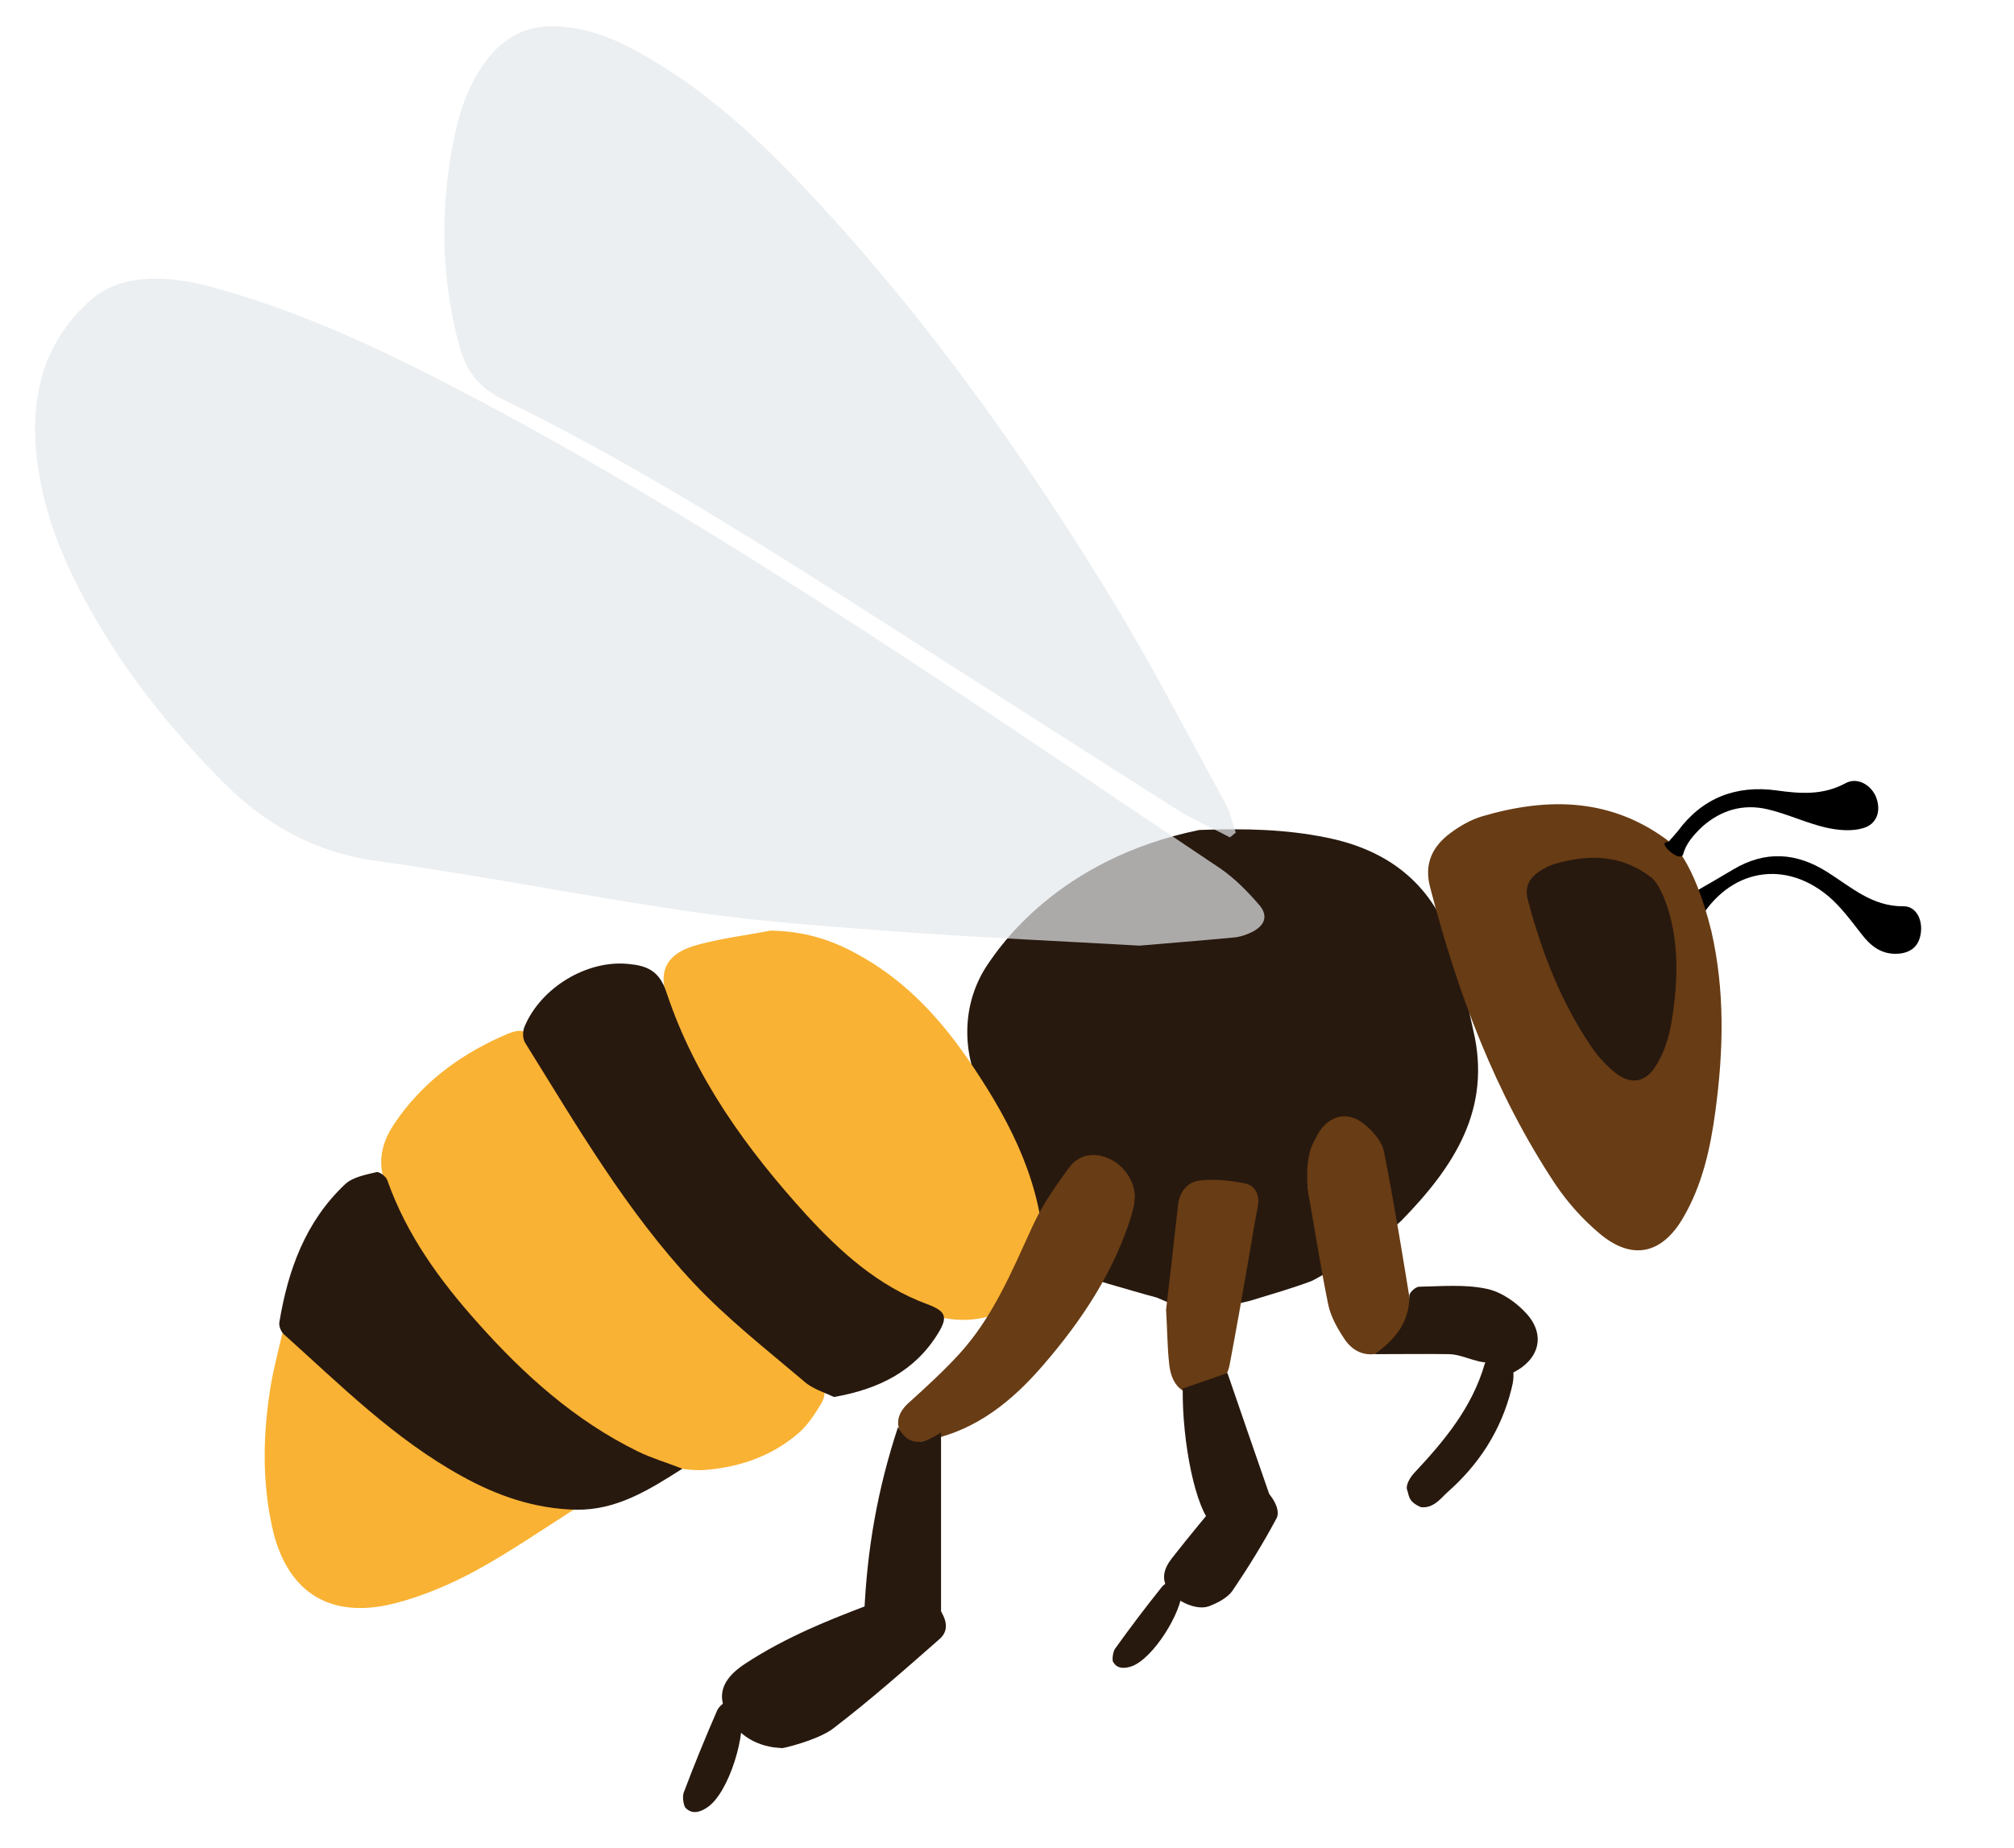 <?xml version="1.0" encoding="utf-8"?>
<!-- Generator: Adobe Illustrator 18.0.0, SVG Export Plug-In . SVG Version: 6.00 Build 0)  -->
<!DOCTYPE svg PUBLIC "-//W3C//DTD SVG 1.1//EN" "http://www.w3.org/Graphics/SVG/1.1/DTD/svg11.dtd">
<svg version="1.1" id="Ebene_1" xmlns="http://www.w3.org/2000/svg" xmlns:xlink="http://www.w3.org/1999/xlink" x="0px" y="0px"
	 viewBox="0 0 1090 1000" enable-background="new 0 0 1090 1000" xml:space="preserve">
<path fill="#F9B233" d="M257.8,849.9c-13.8,7.5-28.9,14-44.3,17.9c-35.5,9-58.9-6.5-66.4-42.2c-5.4-25.3-4.7-50.8-0.5-76.1
	c2-11.3,5-22.3,7.7-34.1c45.6,47.4,92.9,87.6,161.7,98.2C295.3,826.6,277.2,839.3,257.8,849.9z"/>
<path d="M917.4,501.8c-1.1,0.4-2,0.9-3.1,1.1c-3.8,0.9-16.3-9.5-16.3-9.5c2.7-1.1,29.2-16.3,40-22.8c17.4-10.4,34.3-9.2,51,1.4
	c12.9,8.1,24.2,18.7,41.3,18.5c6.6,0,10.2,7,9.3,14.2c-0.9,7.4-5.4,11.1-12.7,11.5c-8.6,0.4-14.4-4.1-19.4-10.6
	c-5.6-7.2-11.1-14.7-17.9-20.5c-25.5-21.4-56.9-13.6-72.1,17L917.4,501.8L917.4,501.8z"/>
<path fill="#28190F" d="M549.5,636.5c-6.5-16.1-12-32.7-19.4-48.3c-9.9-21.4-8.8-46.5,4.3-66c6.3-9.3,38.2-57.4,114.7-73
	c24.6-0.9,46.7-0.4,68.7,4.1c32.7,6.5,56.2,24.2,67.5,55.8c5.4,15.6,8.3,32.1,12,48.3c10.2,42.7-10.2,73.9-38.8,103.2
	c-16.7,15.6-47.2,32.1-48.6,32.7c-10.4,3.9-21.2,7-33.6,10.8c-28.4,6.8-35.5,4.7-50.2-1.8c-8.6-2.3-16.9-4.8-26-7.4
	c-39.5-11.8-40-28.7-43.8-42.2C554,647.1,551.7,641.9,549.5,636.5z"/>
<path fill="#683C14" d="M926.2,503.9c7.4,32.3,6.6,64.8,2.2,97.4c-2.7,20.1-7,40-17.6,58c-11.5,19.6-27.6,23-45,8.4
	c-9.2-7.7-17.4-16.9-24-26.7c-32.7-49.3-53.1-103.9-67.8-160.8c-3.4-12.7,1.3-22.1,10.8-29.2c5.2-3.9,11.3-7.4,17.4-9.2
	c36.1-10.6,70.7-9.9,101.9,14.2C904.3,455.8,916.5,464.8,926.2,503.9z"/>
<path fill="#F9B233" d="M334.6,782.1c-39.7-22.8-71.8-54.2-98.2-91.2c-10.8-14.9-18.7-32.1-26.9-48.6c-5.7-11.7-3.4-23.3,3.9-34.1
	c14.4-21.4,33.9-36.2,57.1-46.8c12.6-5.7,13.8-5,21.5,6.5c2.2,3.1,3.9,6.3,6.1,9.3c26.2,37.5,51.7,75.7,79,112.5
	c16.7,22.6,36.4,43.1,62.1,56c7.2,3.6,8.8,7.9,5.2,14c-3.4,5.7-7.4,11.8-12.4,16.1c-15.3,13.1-33.7,18.8-52.4,19.9
	C362.4,795.7,348,789.8,334.6,782.1z"/>
<path fill="#F9B233" d="M463.2,516c25.3,13.5,44.3,33.6,60.3,56.7c20.8,30.3,38.2,62.1,41.3,99.8c1.6,20.5-5.9,31.6-25.3,38.6
	c-20.8,7.4-39.5,1.4-56.2-10.2c-57.4-39.8-95.8-94.6-121.5-158.8c-6.5-16.5-1.1-26.4,16.3-30.9c12.7-3.4,25.8-5,38.8-7.5
	C433.8,503.8,449.1,508.2,463.2,516z"/>
<path fill="#28190F" d="M434.9,747.4c-20.3-17.2-41.4-33.7-59.6-53.1c-36.4-38.9-63.2-85.1-91.2-130.1c-1.3-2.2-1.3-6.1-0.2-8.6
	c8.8-21,33.6-36.1,56-33.9c9.9,0.9,16.9,3.4,20.8,15.4c15.3,46.1,43.4,84.9,75.9,120.6c18.5,20.1,38.8,38.4,65.1,48.1
	c10,3.8,11.7,6.6,5.9,16c-12.4,20.1-31.6,30-56.3,34.3C446.5,753.7,439.5,751.7,434.9,747.4z"/>
<path fill="#28190F" d="M311.8,817.1c-22.4-0.5-42.7-7.5-62.1-18.3c-36.4-20.1-65.5-49.2-96-76.6c-1.6-1.4-2.9-4.5-2.5-6.6
	c4.7-28.4,14.2-54.5,35.5-74.6c4.1-3.9,11.1-5.2,17-6.6c1.6-0.4,5.2,2.3,5.9,4.3c10.4,29.6,28.5,54.4,49,77.3
	c24.9,28,52.6,52.9,86.7,69.6c7.4,3.6,15.3,5.9,24,9.3C351.1,806.5,333.7,817.4,311.8,817.1z"/>
<path fill="#683C14" d="M613.8,652c-0.4,1.8-0.9,3.8-1.4,5.7c-9.5,30.7-26.9,56.9-47.6,80.9c-16.7,19.4-35.9,35.2-61.9,40.7
	c-5.7,1.3-11.7,3.6-15.1-3.1c-3.6-6.6-1.3-12.4,4.5-17.4c9.2-8.3,18.3-16.7,26.6-25.7c18.5-20.1,28.7-45,40-69.6
	c5.2-11.3,12.4-21.7,19.9-31.8c5-6.6,12.9-8.3,21-4.8c8.3,3.4,14.4,12.4,14.4,21C614,649.1,614,650.7,613.8,652z"/>
<path fill="#28190F" d="M422.9,946.1c-1.4-0.2-2.9-0.2-4.3-0.4c-13.1-2-22.3-9.7-26.7-21.5c-4.1-10.9,3.4-18.5,11.3-23.7
	c10.9-7.2,22.6-13.3,34.5-18.7c16-7.2,32.3-13.1,48.6-19.4c8.6-3.2,16.9,0,22.1,8.3c3.6,5.4,5.6,11.5,0.2,16.3
	c-19,16.7-37.9,33.4-57.8,48.6C443,941.6,423.2,946.6,422.9,946.1z"/>
<path fill="#683C14" d="M711.9,616.4c4.8-10.9,15.1-16.1,25.1-9c5.2,3.8,10.8,9.9,12,15.8c5.7,28.7,10.4,58,15.1,87
	c1.3,8.4-5.6,17.6-14.5,21.2c-8.6,3.4-16.5,1.4-21.9-6.6c-3.8-5.7-7.4-12-8.8-18.5c-4.3-21-7.5-42.2-11.3-63.2
	C708,643,705.5,626.7,711.9,616.4z"/>
<path fill="#683C14" d="M637.5,652.7c0.7-7.4,5-13.1,12-13.8c7.9-0.9,16.3,0,24.2,1.6c5.7,1.1,8.3,6.3,7,12.7
	c-2,9.9-3.4,19.7-5.2,29.6c-3.2,18.7-6.5,37.3-10,55.8c-2,10-9.7,16.7-18.3,16.1c-8.3-0.4-13.5-6.1-14.5-17.2
	c-0.9-8.3-0.9-16.5-1.6-28.7C633,692.9,635.3,673,637.5,652.7z"/>
<path fill="#28190F" d="M486,772.4c7,12.4,15.3,7.9,23.3,2.9c0,34.3,0,66.4,0,100.1c-13.6-6.8-26.9-8.4-41.6-1.3
	C469.2,838.6,474.9,806.1,486,772.4z"/>
<path fill="#28190F" d="M810.6,736.8c-9.7,2.7-17.6-3.8-26.6-3.9c-12.7-0.2-25.3,0-40,0c12.2-8.6,18.8-18.3,18.8-31.8
	c0-1.6,3.4-4.7,5.2-4.7c12.2-0.2,24.6-1.4,36.4,1.1c8.1,1.6,16.3,7.4,21.9,13.6c10.4,11.7,6.6,24.8-7.4,31.8
	C815.6,740.4,812.4,736.3,810.6,736.8z"/>
<path fill="#28190F" d="M690.9,821.7c-7.2,13.5-15.3,26.6-23.9,39.3c-2.7,3.8-7.9,6.5-12.6,8.3c-6.5,2.5-17.4-2.3-21.9-8.6
	c-4.5-6.3-2.3-12.2,1.8-17.4c9.7-12.4,19.7-24.4,29.8-36.4c2.2-2.5,5.7-4.1,7.4-5.2C680.5,798,694.7,814.4,690.9,821.7z"/>
<path fill="#28190F" d="M656.1,825.1c-9-8.4-16.3-44-16-73.6c8.1-2.7,15.6-5.4,24.2-8.4c7.2,21,14.7,42.7,23.1,66.9
	C670.8,805.9,659.9,809.3,656.1,825.1z"/>
<path fill="#28190F" d="M761.6,806.5c-1.1-2.7,1.8-7.2,3.8-9.3c16.3-17.4,31.4-35.5,38.2-59.2c0.7-2.3,6.5-4.3,9.7-4.3
	c2,0,4.8,4.3,5.4,7.2c0.9,3.4,0.2,7.4-0.7,10.9c-5.6,22.4-17.6,40.9-34.8,56c-2.9,2.5-7.2,8.8-14.2,7.9
	C762,812.7,762.7,809.5,761.6,806.5z"/>
<path fill="#28190F" d="M612.3,901.9c-2.7,0.9-7.4,1.8-9.7-2.2c-0.9-0.5-0.4-5.6,0.9-7.4c8.1-11.3,16.5-22.4,25.3-33.4
	c1.6-2,5-3.6,7.2-3.1c1.8,0.4,3.1,3.8,3.8,4.7C639.8,872.3,624.2,897.8,612.3,901.9z"/>
<path d="M902.3,455.8c0.2,0,0.5,0,0.7-0.2c1.6-1.8,3.4-3.8,5-5.7c13.3-18.1,31.6-25.1,53.5-22.1c12.9,1.8,25.1,2.7,37.3-3.9
	c6.5-3.6,14.2,1.1,16.7,7.9c2.7,7.5,0,14.2-6.8,16.3c-6.3,2-13.8,1.3-20.5-0.2c-10.8-2.5-20.8-7.4-31.6-9.9
	c-13.1-3.1-25.1,0.4-35.2,9.3c-5,4.7-9,9.5-10.4,14.9S896.6,455.7,902.3,455.8z"/>
<path fill="#28190F" d="M382.8,978.2c-2.9,2-7.7,4.3-11.5,0.5c-1.1-0.4-2.2-5.9-1.3-8.4c5.6-14.9,11.7-29.8,18.1-44.5
	c1.1-2.5,4.5-5.2,7-5.4c2.3,0,4.7,3.4,5.7,4.1C404.4,937.3,394.7,970.3,382.8,978.2z"/>
<path fill="#28190F" d="M904.5,498.3c3.8,16.2,3.3,32.5,1.1,48.7c-1.3,10-3.5,20.1-8.9,29c-5.7,9.9-14,11.6-22.9,4.3
	c-4.6-3.8-8.9-8.4-12.3-13.4c-16.7-24.5-27.2-51.7-34.7-80.2c-1.6-6.4,0.6-11,5.6-14.6c2.7-1.9,5.7-3.5,8.9-4.5
	c18.5-5.4,36.1-5.1,52,7C893.5,474.4,899.7,478.9,904.5,498.3z"/>
<path opacity="0.7" fill="#E4E9EC" d="M665.6,453.2c-9.7-5.2-19.9-9.5-29.2-15.4c-58.9-37.3-117.4-75-176.2-112.5
	c-61.2-38.9-122.7-77.3-188-109.1c-12.9-6.3-19.9-15.4-23.5-28.5c-9.7-35.7-10.6-71.8-3.9-108.2c3.4-17.9,8.6-35.2,20.6-49.5
	c8.8-10.4,19.6-15.8,33.7-15.8c19.7,0.2,36.8,8.1,53.1,17.8c35,20.6,63.9,48.6,91.2,78.2c60.7,65.7,112,138.2,158.4,214.2
	c21.9,35.9,41.1,73.4,61.4,110.4c2.7,4.8,3.8,10.6,5.6,15.8C667.8,451.4,666.9,452.3,665.6,453.2z"/>
<path opacity="0.7" fill="#E4E9EC" d="M493.7,504.8c-38.8-2.9-77.5-5.4-115.7-10.8c-58.1-8.3-115.9-19.9-174.1-28
	c-33.6-4.7-60.3-19.6-83.6-43.1c-23.5-23.9-44.9-49.3-62.4-77.7c-17.9-28.9-32.8-59.2-37.5-93.5c-4.7-34.5,1.8-66,29.4-89.9
	c5.6-4.8,13.3-8.3,20.5-9.7c20.3-3.9,39.8,1.6,59,7.5c48.3,14.9,92.9,37.3,137.3,61C403.8,294.4,531.2,383.7,660.4,470
	c7.9,5.4,14.9,12.6,21.2,19.9c4.8,5.7,3.1,10.9-3.9,14.5c-2.9,1.4-5.9,2.5-9,2.9c-18.7,1.8-37.5,3.2-52,4.5
	C572.5,509.3,533,507.5,493.7,504.8z"/>
</svg>
